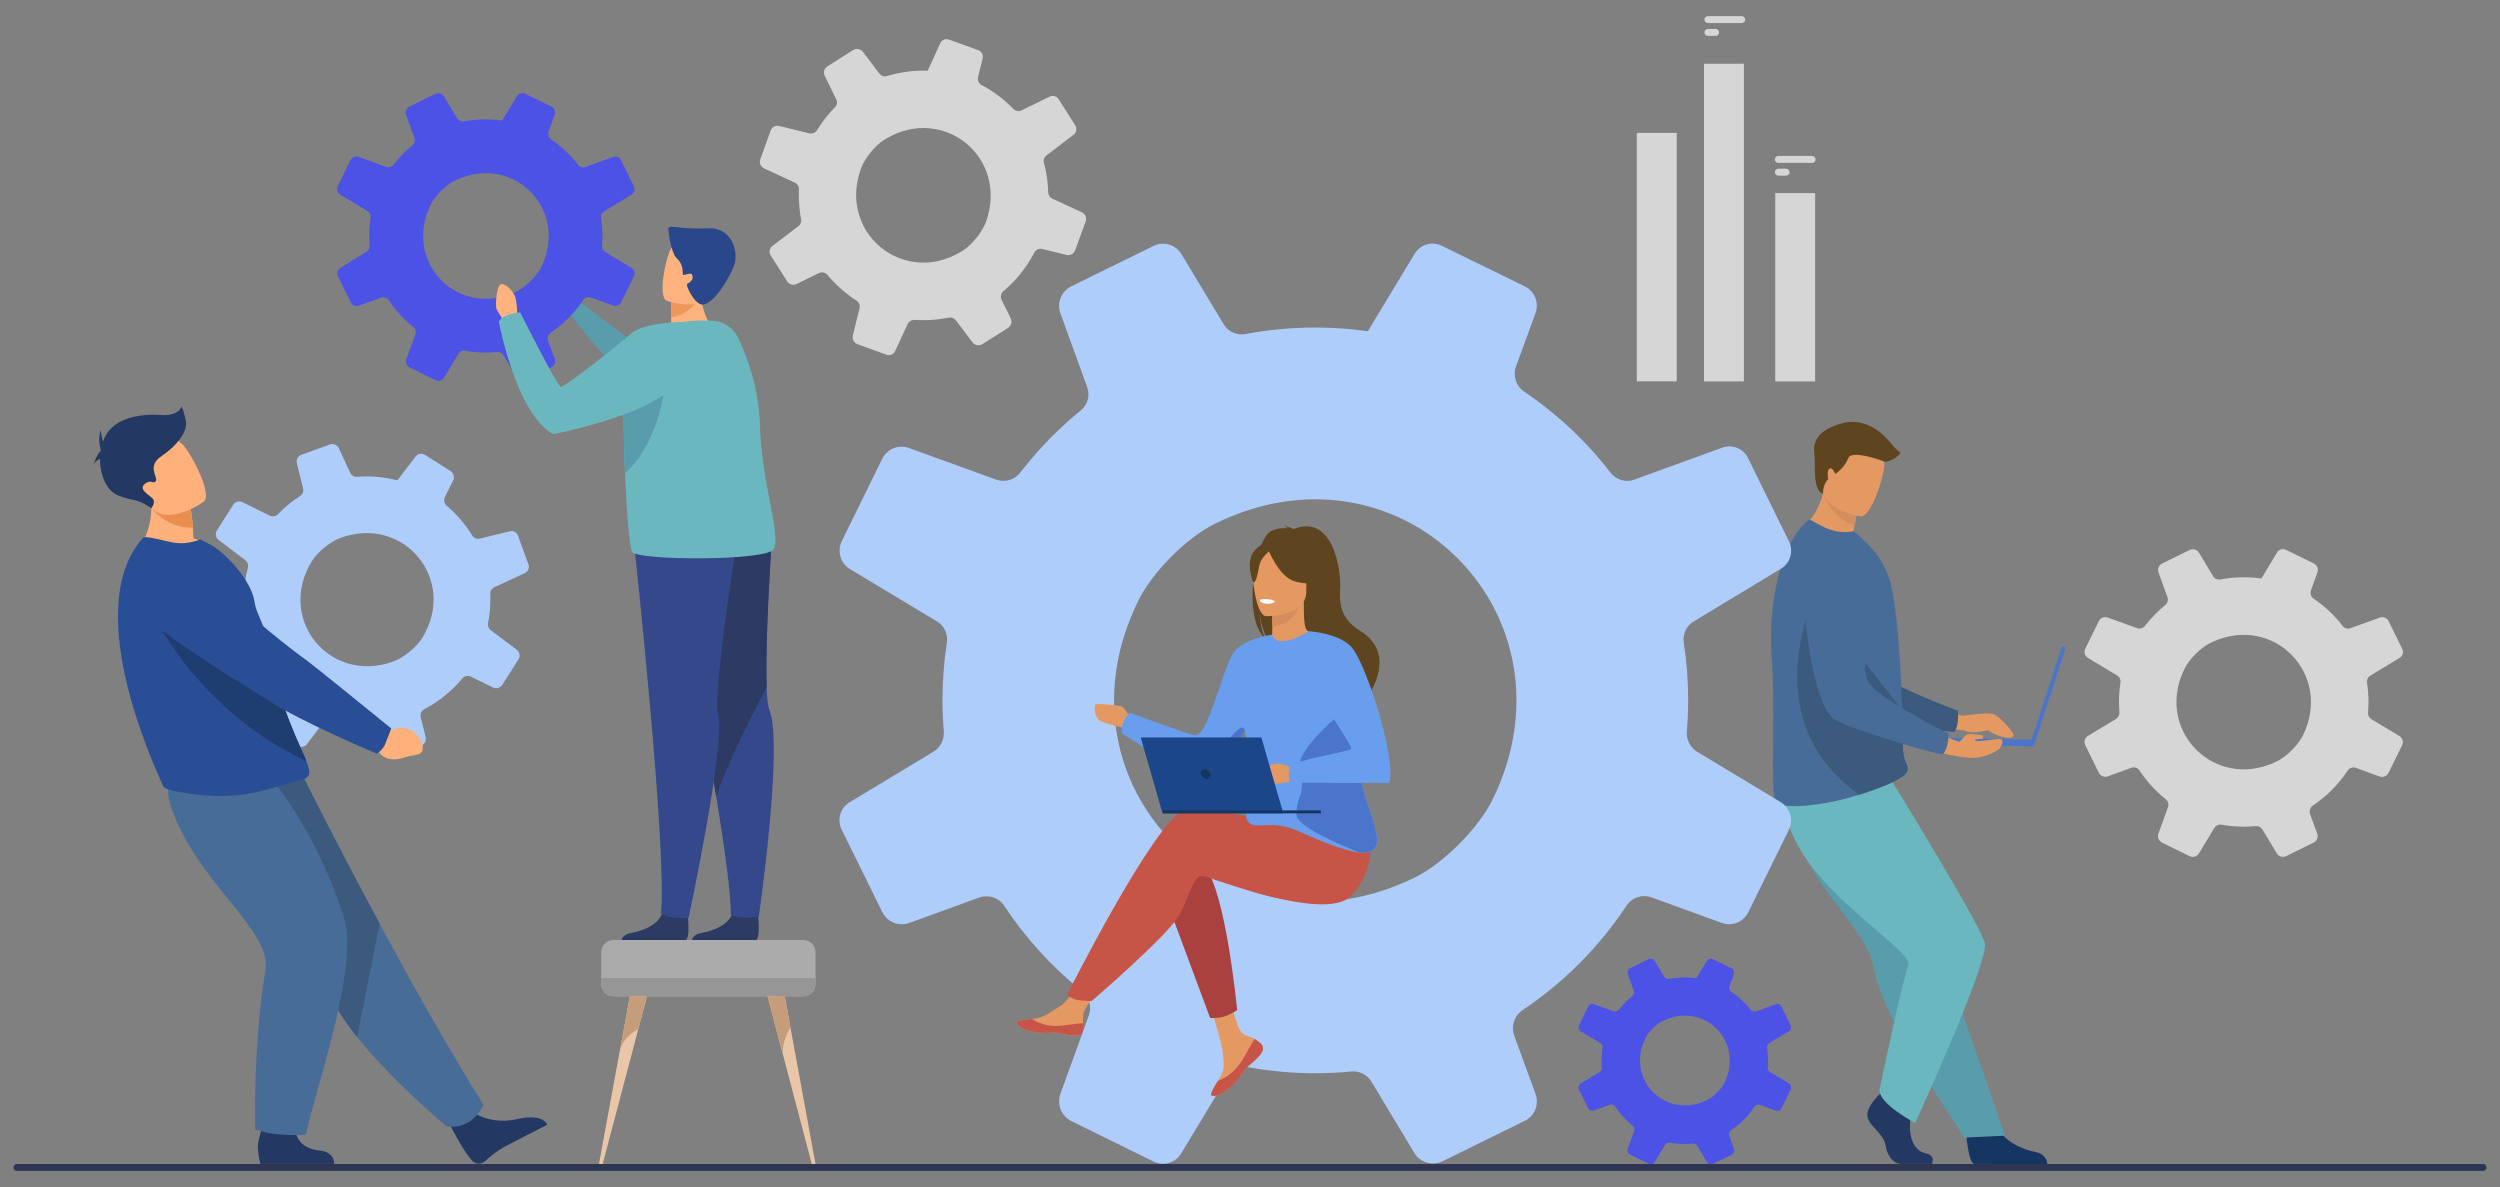 <svg xmlns="http://www.w3.org/2000/svg" xmlns:xlink="http://www.w3.org/1999/xlink" id="_x3C_Layer_x3E_" x="0px" y="0px" viewBox="0 0 2883.8 1369.2" style="enable-background:new 0 0 2883.8 1369.2;" xml:space="preserve"><rect x="0" y="0" width="2883.8" height="1369.2" fill="#808080" stroke="none"/><style type="text/css">	.st0{fill:#2E3552;}	.st1{fill:#EA8E50;}	.st2{fill:#1E3D70;}	.st3{fill:#233862;}	.st4{fill:#486C98;}	.st5{fill:#AFCDFB;}	.st6{fill:#3C597E;}	.st7{fill:#FFB07B;}	.st8{fill:#2A4E96;}	.st9{fill:#163560;}	.st10{fill:#599DAD;}	.st11{fill:#6BB7BF;}	.st12{fill:#E49963;}	.st13{fill:#D68D5D;}	.st14{fill:#4A75CB;}	.st15{fill:#5E441F;}	.st16{fill:#4D52E6;}	.st17{fill:#D6D6D6;}	.st18{fill:#C65447;}	.st19{fill:#AA413E;}	.st20{fill:#699DEE;}	.st21{fill:#FFFFFF;}	.st22{fill:#1C468A;}	.st23{fill:#ABABAB;}	.st24{fill:#969696;}	.st25{fill:#E8C6A7;}	.st26{fill:#C69D7B;}	.st27{fill:#FFB27D;}	.st28{fill:#2C3A64;}	.st29{fill:#35488B;}	.st30{fill:#ED975D;}	.st31{fill:#2B478B;}</style><g>	<path class="st0" d="M2864.6,1350.6H19.2c-1.9,0-3.5-1.6-3.5-3.5v-0.9c0-1.9,1.6-3.5,3.5-3.5h2845.4c1.9,0,3.5,1.6,3.5,3.5v0.9  C2868.1,1349,2866.5,1350.6,2864.6,1350.6z"></path>	<g>		<g>			<path class="st1" d="M446.3,824.9l9.5,7.7c0,0,26-9.3,31.8,21.6c0,0,1.6,13.2-6.8,13.2c-8.3,0-4.9-1.4-16.7-1.1    c-11.8,0.3-21.6-5.9-23.3-15.5l-5.6-8.1L446.3,824.9z"></path>			<path class="st2" d="M445.2,841.5c7.6-7.9,7-13.8,7-13.8s-87.7-71.8-96.6-77.7c-6.1-4-70.7-61.3-100.9-96.2    c-15-17.3-33.5-10.6-54.8-4.5l-17.5,5c-21.1,6.1-26.6,35.6-9.3,49.9c48.8,40.4,129.9,85.9,145.1,95.4    c37.7,23.7,111.5,51.9,111.5,51.9S438.7,848.3,445.2,841.5z"></path>		</g>		<path class="st3" d="M545.3,1282.8c0,0,21.3,16,53.9,7.5c0,0,26.3-6,32.1,7.1c0,0-40.3,20.5-50.5,26.1c-7.7,4.2-15.7,10.9-21.4,16   c-4.5,4.1-11.5,3.5-15.3-1.2c-1.8-2.2-3.8-4.8-6-7.8c-6.2-8.4-20.7-35.7-20.7-35.7L545.3,1282.8z"></path>		<path class="st4" d="M557.8,1274.6c0,0-13,29.9-42.9,24.4c0,0-61.1-50.4-102.9-102.8c-13.6-17-25.2-34.2-32-50   c-27.8-64.3-102.7-160.2-150.4-208.8l119.3-43.1c0,0,38.2,76.8,89,171.2C474.5,1133.5,517.7,1210.6,557.8,1274.6z"></path>		<g>			<path class="st5" d="M564.8,707.1c0.8-7.4,1-14.7,0.7-21.9c-0.2-3.3,1.7-6.4,4.7-7.8l35.2-16.3c3.8-1.8,5.6-6.1,4.2-10    l-12.2-33.4c-1.4-3.8-5.3-5.9-9.2-4.9l-34.7,8.5c-3.4,0.8-6.9-0.6-8.8-3.6c-7.9-12.9-17.9-24.6-29.5-34.4c-2.8-2.4-3.6-6.4-2-9.8    l9.6-19.5c1.8-3.7,0.6-8.2-2.9-10.5l-29.8-18.9c-3.5-2.2-8.2-1.4-10.7,1.9l-20.9,27.5c-6.4-1.6-13-2.8-19.8-3.6    c-9.1-1-18-1.1-26.8-0.4c-3.3,0.3-6.5-1.5-7.9-4.6l-13.2-28.4c-1.8-3.9-6.3-5.7-10.3-4.3l-32.8,11.9c-4,1.5-6.3,5.7-5.2,9.8    l7.1,29c0.8,3.3-0.5,6.8-3.4,8.7c-9.3,6-17.9,13.1-25.5,21c-2.5,2.6-6.3,3.2-9.5,1.7l-31.7-15.6c-3.7-1.8-8.3-0.6-10.5,3    l-18.8,29.7c-2.3,3.6-1.4,8.3,2,10.9l30.9,23.5c2.6,2,3.7,5.3,2.9,8.5c-1.9,7-3.2,14.2-4.1,21.7c-0.4,3.9-0.7,7.9-0.8,11.8    c-0.1,3.2-1.9,6.1-4.8,7.4l-33.8,15.7c-3.8,1.7-5.6,6.1-4.1,10l12,33c1.5,4,5.7,6.3,9.8,5.3l27.5-6.8c3.7-0.9,7.5,0.8,9.2,4.1    c6.8,13.2,15.6,25.2,26.1,35.6c2.5,2.5,3.2,6.3,1.6,9.5l-14,28.6c-1.9,3.8-0.6,8.5,3,10.8l29.6,18.8c3.5,2.2,8.2,1.4,10.8-1.9    l20.5-26.9c2.1-2.7,5.7-3.9,9-2.9c7.9,2.3,16.2,4,24.7,4.9c4.6,0.5,9.1,0.8,13.6,0.8c3.1,0,6,1.9,7.3,4.7l13.4,28.8    c1.8,3.9,6.3,5.8,10.4,4.3l32.9-12c3.9-1.4,6.1-5.6,5.2-9.6l-5.7-23.2c-0.9-3.7,0.8-7.4,4.1-9.2c16.8-8.8,31.7-20.9,43.9-35.5    c2.4-2.9,6.4-3.7,9.8-2.1l25.7,12.6c3.7,1.8,8.2,0.6,10.5-3l18.8-29.6c2.3-3.6,1.4-8.4-2-11L566,726.9c-2.5-1.9-3.6-5-3-8    C563.7,715,564.3,711.1,564.8,707.1z M453.4,763.2c-74,26.4-135.4-50.4-92.9-117c6.4-10,20.8-21.5,31.9-25.6    c74.1-27.3,136,49.3,94.3,115.8C480,747,465.1,759,453.4,763.2z"></path>		</g>		<path class="st6" d="M437.9,1065.5L412,1196.2c-13.6-17-25.2-34.2-32-50c-27.8-64.3-102.7-160.2-150.4-208.8l119.3-43.1   C348.8,894.3,387,971.1,437.9,1065.5z"></path>		<path class="st3" d="M340.4,1300.1c0,0-1.3,23.9,27.6,27c0,0,17.4,0.4,17.5,15.5h-85c0,0-2.4-6.1-3-19.2   c-0.5-10.1,9.8-36.4,9.8-36.4L340.4,1300.1z"></path>		<path class="st4" d="M309.7,894.3c0,0,53.1,58.4,86.9,163.5c18.3,57.2-33.6,201.1-43.8,251.1c0,0-34.9,3-58.7-6.3   c0,0-1.8-103.2,12.1-182.8c7.8-44.5-69.9-95.2-103.9-175.7c-23.1-54.7,5-53.8,39.6-55.1L309.7,894.3z"></path>		<path class="st7" d="M248.4,633.8c-29.6,16.7-90.1,1.3-90.1,1.3s24.6-28.1,13.4-73.3l23.2,11.8l24.9,12.7c0,0,1.6,8,2.7,22.3   c0.3,3.7,0.5,7.8,0.7,12.3C238.5,625.5,248.4,633.8,248.4,633.8z"></path>		<path class="st8" d="M356.8,891.2c0,5.2-6,7.7-7.3,7.9c-11.9,2.2-45.2,15.1-75.2,18.1c-25.3,2.6-48.7,0.1-74.4-5   c-3.4-0.7-11.4-2.8-12-6.1c-0.7-3.6-99.3-201.1-22.7-285.9c1.8-2,16.9,1.6,30.8,4.9c12.8,3,24.5,1.3,35-2.9l13,6.8   c15.9,8.9,46.1,40.4,49.6,65.2c1.8,12.6,9,21.9,11.1,33c0.8,4.1,1.6,8.1,2.4,12c1.6,7.7,3.2,14.9,4.9,21.9   c4.5,18.7,9.3,34.9,13.9,48.8c5,14.8,9.9,27.1,14.2,37.4c5.7,13.3,10.4,23.3,13.4,31C355.6,883.6,356.8,887.8,356.8,891.2z"></path>		<path class="st2" d="M353.5,878.2C214.2,812.6,166,686.7,166,686.7s113.1,41.7,141,52.6c1.6,7.7,3.2,14.9,4.9,21.9   c4.5,18.7,9.3,34.9,13.9,48.8c5,14.8,9.9,27.1,14.2,37.4C345.7,860.6,350.5,870.6,353.5,878.2z"></path>		<g>			<path class="st7" d="M434.9,840.2l12,4.4c0,0,24.1-17,39.1,10.7c0,0,5.4,12.1-3.2,14.7c-8.6,2.6-5.5,0.2-17.5,4.2    c-12.1,4-24,1.1-28.5-7.5l-8.2-6L434.9,840.2z"></path>			<path class="st8" d="M444.8,857.2c4.4-11.6,6.5-16.9,6.5-16.9s-90.9-74.1-100.2-80.5c-6.3-4.3-69.2-51.3-99.8-87.9    c-15.2-18.2-39.2-26.5-62.3-21.6l-19.1,4c-23,4.8-30.5,34-12.7,49.3c50.3,43.2,135.3,93.2,151.1,103.6    c39.3,25.8,126.2,62.1,126.2,62.1S441.3,866.3,444.8,857.2z"></path>		</g>		<path class="st1" d="M222.6,608.6c-29.1,1.6-48-22.4-48-22.4s13.1-7.3,20.3-12.6l24.9,12.7C219.9,586.2,221.5,594.2,222.6,608.6z"></path>		<path class="st7" d="M235,578.7c0,0-44,31.6-63.3,3.9c-19.3-27.7-37.9-42.3-10.6-63.7c27.3-21.4,40.2-14.6,48.9-6.9   C218.6,519.7,246,569.8,235,578.7z"></path>		<path class="st3" d="M214.6,487c-1.6-10.7-5.1-18.2-5.1-18.2s-2.8,11.4-23.7,9.9c-20.9-1.6-54.1,2.1-65.1,25.9   c-0.7,1.5-1.3,3.1-1.9,4.7c-2-5.3-2.5-13.2-2.5-13.2c-4,10.3,0,23.1,0,23.1h0c-0.1,0.4-0.1,0.7-0.2,1.1c-4.6,3.9-8.5,16-8.5,16   c1.4-3.4,4.8-5.6,7.8-7c-0.1,18.6,7.4,36.7,20.6,42.1c19.3,7.9,19.2,1.9,38.6,14.8c0,0,5.2-6.5,1.7-10.8c-3.6-4.3-17-10.7-9.5-17   c7.5-6.3,10.3,0.8,13-3.6c2.8-4.3-11.1-17,6.7-28.8C204.3,514.2,216.2,497.6,214.6,487z"></path>	</g>	<g>		<path class="st9" d="M2267.7,1303.8c0,0,2.4,38.3,9.8,38.8c1,0.1,37.5,0.1,37.5,0.1h46.7c0,0-0.4-11.5-14-13.9   c-13.6-2.4-36.5-12-44.7-30C2294.3,1279.8,2267.7,1303.8,2267.7,1303.8z"></path>		<path class="st10" d="M2082.8,989.3c6.7,12.6,14.4,24.4,22.3,35.6c24.6,34.6,51.3,63.1,55.9,90c0.9,5.4,2.4,11.2,4.3,17.2   c1.9,6.2,4.3,12.7,7.1,19.4c10.4,25.2,26,53.5,41.6,79.2c26.9,44.4,52.2,81.5,52.2,81.5l46.4-2.2c-1.9-5.2-22.1-66.5-49.1-141.5   c-11-30.4-22.7-62.8-33.9-94c-1.5-4.2-3-8.3-4.5-12.4c-3.4-9.6-6.8-19-10.1-28.1c-25.4-70.4-45.6-126.5-45.6-126.5   s-101.5-42.9-112.1-15.1C2048.4,915.3,2055.5,937.7,2082.8,989.3z"></path>		<path class="st3" d="M2168.1,1262.3c0,0-17,15.7-13.7,26.9c3.3,11.2,18.6,18.6,20.7,32.3c2.1,13.7,10.4,21.1,17.8,21.1   s35.5,0,35.5,0s5.5-9.6-7.8-12.5c-13.3-2.9-18.3-19-17.4-33.9c0.8-14.9-1.2-34.8-1.2-34.8l-28.2-6.6L2168.1,1262.3z"></path>		<path class="st11" d="M2183.1,902.2c0,0,106.8,173.3,106.8,187.1c0,30.5-80.7,206.1-80.7,206.1s-42.9-22.6-41.1-38.5   c0,0,25.7-123.3,33.2-143.1c7.5-19.8-135-94.5-142.5-184.7L2183.1,902.2z"></path>		<path class="st12" d="M2235.5,813c0,0,22,12.5,28.2,12.5c6.2,0,30.4-4.7,37.1-1.2c6.7,3.4,19,17.3,21.3,21.9   c4.1,8.2-16.6,4.6-26.4-2.4c-1.4-1-3.2-1.4-4.9-1c-5.1,1.1-15.6,3-20.7,1.1c-6.8-2.5-42.9-5.3-42.9-5.3L2235.5,813z"></path>		<path class="st6" d="M2067.8,642.4c0,0,22.8,162.4,60.7,176.9c18.7,7.2,101.1,23.4,125.5,25.1c0,0,6-4.8,4.5-24.6   c0,0-86.4-31.7-98.7-49c-18.3-25.7,11.3-104.9-11.6-129C2125.4,617.6,2086.8,607.3,2067.8,642.4z"></path>		<path class="st12" d="M2157.1,632.1c-30.5,7.9-81.2-20.4-81.2-20.4s19.7-13.2,26.9-42.2c0.4-1.5,0.7-3,1-4.5   c3.2-0.7,9.2-2,15.7-3.3l23.3,20.9c0,0-0.5,8.7-3.5,23.6c-0.5,2.6-1.1,5.4-1.8,8.4C2150.2,622.3,2157.1,632.1,2157.1,632.1z"></path>		<path class="st4" d="M2043.7,758.7c4.4,58.8-1.4,148.3,3.6,163.8c4.3,13.4,53.1,5.4,72.5,1c7.2-1.7,15.9-4,25-6.8   c25.2-7.8,52.6-18.9,55.5-27.2c0.1-0.3,0.2-0.6,0.3-1c0.3-1.2,0.2-2.3-0.1-3.5c-1-4.2-4.8-8.8-5.2-19.2   c-0.5-11.6-0.4-25.3-0.9-40.1c0-1.7,0-3.5-0.2-5.1l0-0.6c0-0.3,0-0.6,0-0.9c-0.4-16.4-1.3-33.7-2.3-50.8   c-0.6-10.8-1.4-21.4-2.2-31.6c-2.2-26.4-5.1-49.8-9.1-64.6c-6.4-24.1-20.5-39.9-33.3-51.4l-9.3-8c-10.4,2.3-22.6,0.8-33.7-4.5   c-12-5.7-16.1-9.8-18.2-8.2C2058.4,621.4,2038.5,686.8,2043.7,758.7z"></path>		<path class="st6" d="M2144.7,916.6c25.2-7.8,52.6-18.9,55.5-27.2c0.1-0.3,0.2-0.6,0.3-1c0-1.2,0-2.3-0.1-3.5   c-1-4.2-4.8-8.8-5.2-19.2c-0.5-11.6-0.4-25.3-0.9-40.1c0-1.7,0-3.5-0.2-5.1l0-0.6c0-0.3,0-0.6,0-0.9l-101.7-129.5   C2092.5,689.6,2024.1,832,2144.7,916.6z"></path>		<path class="st13" d="M2142.9,582.6c0,0-0.5,8.7-3.5,23.6c-22.8-7.4-33.1-27.9-36.6-36.7c0.4-1.5,0.7-3,1-4.5   c3.2-0.7,9.2-2,15.7-3.3L2142.9,582.6z"></path>		<path class="st12" d="M2146,595.7c0,0-49.7-8.3-44-39.1c5.6-30.8,3-52.7,35-48.7c31.9,4,35.9,16.9,36.6,27.6   C2174.1,546.3,2159.1,597.1,2146,595.7z"></path>		<g>							<rect x="2360" y="742.8" transform="matrix(-0.951 -0.309 0.309 -0.951 4360.548 2297.225)" class="st14" width="4.6" height="120.6"></rect>							<rect x="2219.4" y="852.2" transform="matrix(-1 -2.134937e-02 2.134937e-02 -1 4546.593 1760.52)" class="st14" width="126.5" height="7.6"></rect>		</g>		<path class="st12" d="M2221.9,864.5c0,0,40.6,10.7,55.9,9.6c15.2-1.1,27.9-8.4,29.8-12.2c1.9-3.8,5.9-10.5-4.4-9.3   c-10.4,1.2-24.5,3.4-25,1.5c-0.4-2,8.5-1.8,8.5-1.8s2.7-3.9-0.7-4.1c-3.4-0.1-13.3-2.8-16.9-1c-3.7,1.8-7.1,8.6-9.7,8.3   c-2.7-0.3-34-14.1-34-14.1L2221.9,864.5z"></path>		<path class="st4" d="M2077.9,649c0,0,4.8,163.9,40.8,182.5c17.8,9.2,97.9,34.4,122,38.8c0,0,6.5-4.2,7.2-23.9   c0,0-82.4-41.1-92.7-59.6c-15.3-27.5,22.8-103,2.7-129.5C2137.8,630.8,2100.6,616.2,2077.9,649z"></path>		<path class="st15" d="M2102.9,569.5c0,0-0.6-10.6,6-16.6c0,0-2.3-10.6,1.9-12.4c4.2-1.7,5.1,7.2,7,5.8c1.9-1.4,10.5-8,14.2-17.8   c3.7-9.8,37.3,2.1,41.2,3.8s16.5-4.7,19-10c0,0-7-5.6-10.1-9.8c-3.1-4.2-25.2-32.5-56-24.5c-30.8,8-35,22.7-33.2,35.3   C2094.5,536,2090.3,565.3,2102.9,569.5z"></path>	</g>	<g>		<path class="st5" d="M2053.8,925.1l-96.2-58c-8-4.9-12.5-13.9-11.8-23.2c1-11.9,1.5-23.9,1.5-36c0-22.6-1.6-44.6-5-66.1   c-1.6-10.1,2.9-20,11.6-25.1l100.5-60.7c10.8-6.4,14.8-20.1,9.2-31.5l-47.3-96.3c-5.4-10.9-18-15.9-29.4-11.9l-101.6,36.9   c-9.8,3.8-21,0.5-27.6-8.1c-27.9-36.2-61.7-67.8-99.8-93.6c-9.2-6.3-13-18.3-9.2-28.7l22.6-61.8c4.2-11.8-1-25-12.3-30.6   l-95.7-46.8c-2-1-3.9-1.7-6-2.1c-9.8-2.1-20.2,2.3-25.5,11.3l-43.4,71.8l-10.5,17.5c-19.7-2.8-40.1-4.3-60.5-4.3   c-27.6,0-54.7,2.6-80.7,7.5c-9.9,1.8-20-2.5-25.1-11.2l-48.8-81c-6.7-11-20.7-15.2-32.2-9.4l-73.7,36.2l-21.1,10.4   c-11.5,5.6-17,19.1-12.6,31.1l30.8,84.9c3.7,9.8,0.7,20.8-7.4,27.2c-23.9,19.5-45.7,41.4-64.8,65.5c-1.8,2-3.3,3.9-4.9,6   c-0.5,0.7-1.1,1.3-1.7,2c-6.7,7.2-17.2,9.6-26.5,6.1l-100.4-36.4c-1.1-0.5-2.3-0.7-3.4-1c-10.8-2.2-22.1,3.2-27.1,13.2l-46.8,95.4   c-5.6,11.5-1.6,25.4,9.4,32.1l100.4,60.4c8.6,5,13,14.8,11.4,24.6c-3.3,21.6-5,43.8-5,66.4c0,12,0.5,23.9,1.5,35.7   c0.7,9.6-3.9,18.8-12.1,23.7l-96.6,58.3c-10.7,6.4-14.7,20-9.2,31.3l46.9,95.2c5.6,11.5,19,17,31.3,12.6l80.4-29.2   c10.8-3.9,22.7,0,29,9.4c24.6,37.4,55,70.6,89.8,98.7c8.3,6.5,11.5,17.8,7.8,27.8l-32.8,90.5c-4.4,12.1,1.1,25.6,12.6,31.4   l95,46.7c11.4,5.6,25.2,1.5,31.6-9.3l2.6-4.2l50.4-83.5c5.4-8.9,15.6-13.5,25.9-11.6h0.1c24.6,4.4,50,6.7,76,6.7   c13.8,0,27.5-0.7,41.1-2c9.4-1,18.5,3.6,23.4,11.6l49.5,82.2c6.7,11.3,21.1,15.4,32.7,9.7l94.9-46.7c2.7-1.3,5-3.2,7-5.1   c6.3-6.6,8.6-16.5,5.4-25.5l-24.8-67.8c-2.9-8.3-1.2-17.7,4.3-24.3c1.5-1.7,3.2-3.3,5.1-4.7c47.8-31.9,88.6-72.9,120.4-120.9   c5.3-8.2,15.1-12.1,24.5-10.5c1.3,0.2,2.7,0.6,4,1.1l81.3,29.5c11.8,4.3,24.9-1,30.5-12.3l1.1-2.2l45.7-92.9   C2069.1,945.8,2064.9,931.9,2053.8,925.1z M1294.2,741.9c4.7-16.5,11-33.3,19.4-50.1c15.9-32,55.3-71.6,87.4-87.4   c3.4-1.7,6.9-3.3,10.3-4.9c210.1-94.4,412.7,111.9,310.8,322.1c-13.4,27.5-42.9,59.7-71.7,79.7c-6.7,4.5-13.4,8.6-19.6,11.5   c-29.3,14.2-58.5,22.6-86.9,25.7C1381.8,1056.5,1248.5,907.6,1294.2,741.9z"></path>	</g>	<g>		<path class="st16" d="M2063.3,1249.5l-21.5-12.9c-1.8-1.1-2.8-3.1-2.6-5.2c0.2-2.7,0.3-5.3,0.3-8c0-5-0.4-10-1.1-14.7   c-0.4-2.2,0.7-4.5,2.6-5.6l22.4-13.5c2.4-1.4,3.3-4.5,2.1-7l-10.6-21.5c-1.2-2.4-4-3.6-6.6-2.7l-22.7,8.2   c-2.2,0.8-4.7,0.1-6.2-1.8c-6.2-8.1-13.8-15.1-22.3-20.9c-2.1-1.4-2.9-4.1-2.1-6.4l5-13.8c0.9-2.6-0.2-5.6-2.7-6.8l-21.4-10.4   c-0.4-0.2-0.9-0.4-1.3-0.5c-2.2-0.5-4.5,0.5-5.7,2.5l-9.7,16l-2.4,3.9c-4.4-0.6-8.9-1-13.5-1c-6.2,0-12.2,0.6-18,1.7   c-2.2,0.4-4.5-0.5-5.6-2.5l-10.9-18.1c-1.5-2.5-4.6-3.4-7.2-2.1l-16.4,8.1l-4.7,2.3c-2.6,1.3-3.8,4.3-2.8,6.9l6.9,19   c0.8,2.2,0.2,4.7-1.6,6.1c-5.3,4.3-10.2,9.2-14.5,14.6c-0.4,0.4-0.7,0.9-1.1,1.3c-0.1,0.2-0.2,0.3-0.4,0.4   c-1.5,1.6-3.8,2.1-5.9,1.4l-22.4-8.1c-0.2-0.1-0.5-0.2-0.8-0.2c-2.4-0.5-4.9,0.7-6,3l-10.4,21.3c-1.3,2.6-0.4,5.7,2.1,7.2   l22.4,13.5c1.9,1.1,2.9,3.3,2.5,5.5c-0.7,4.8-1.1,9.8-1.1,14.8c0,2.7,0.1,5.3,0.3,8c0.2,2.1-0.9,4.2-2.7,5.3l-21.6,13   c-2.4,1.4-3.3,4.5-2.1,7l10.5,21.3c1.3,2.6,4.2,3.8,7,2.8l17.9-6.5c2.4-0.9,5.1,0,6.5,2.1c5.5,8.3,12.3,15.8,20.1,22   c1.9,1.5,2.6,4,1.7,6.2l-7.3,20.2c-1,2.7,0.2,5.7,2.8,7l21.2,10.4c2.5,1.3,5.6,0.3,7.1-2.1l0.6-0.9l11.2-18.6c1.2-2,3.5-3,5.8-2.6   h0c5.5,1,11.2,1.5,17,1.5c3.1,0,6.1-0.2,9.2-0.4c2.1-0.2,4.1,0.8,5.2,2.6l11.1,18.4c1.5,2.5,4.7,3.4,7.3,2.2l21.2-10.4   c0.6-0.3,1.1-0.7,1.6-1.1c1.4-1.5,1.9-3.7,1.2-5.7l-5.5-15.1c-0.7-1.9-0.3-3.9,1-5.4c0.3-0.4,0.7-0.7,1.1-1   c10.7-7.1,19.8-16.3,26.9-27c1.2-1.8,3.4-2.7,5.5-2.4c0.3,0.1,0.6,0.1,0.9,0.2l18.1,6.6c2.6,1,5.6-0.2,6.8-2.7l0.2-0.5l10.2-20.7   C2066.8,1254.1,2065.8,1251,2063.3,1249.5z M1893.8,1208.6c1-3.7,2.5-7.4,4.3-11.2c3.6-7.1,12.3-16,19.5-19.5   c0.8-0.4,1.5-0.7,2.3-1.1c46.9-21.1,92.1,25,69.4,71.9c-3,6.1-9.6,13.3-16,17.8c-1.5,1-3,1.9-4.4,2.6c-6.5,3.2-13,5-19.4,5.7   C1913.4,1278.8,1883.6,1245.6,1893.8,1208.6z"></path>	</g>	<g>		<path class="st17" d="M2767.7,849l-32.2-19.4c-2.7-1.6-4.2-4.6-3.9-7.7c0.3-4,0.5-8,0.5-12.1c0-7.5-0.5-14.9-1.7-22.1   c-0.5-3.4,1-6.7,3.9-8.4l33.6-20.3c3.6-2.1,5-6.7,3.1-10.5l-15.8-32.2c-1.8-3.6-6-5.3-9.8-4l-34,12.3c-3.3,1.3-7,0.2-9.2-2.7   c-9.3-12.1-20.6-22.7-33.4-31.3c-3.1-2.1-4.3-6.1-3.1-9.6l7.5-20.7c1.4-3.9-0.3-8.4-4.1-10.3l-32-15.7c-0.7-0.3-1.3-0.6-2-0.7   c-3.3-0.7-6.8,0.8-8.5,3.8l-14.5,24l-3.5,5.9c-6.6-0.9-13.4-1.4-20.3-1.4c-9.2,0-18.3,0.9-27,2.5c-3.3,0.6-6.7-0.8-8.4-3.7   l-16.3-27.1c-2.3-3.7-6.9-5.1-10.8-3.2l-24.6,12.1l-7.1,3.5c-3.9,1.9-5.7,6.4-4.2,10.4l10.3,28.4c1.2,3.3,0.2,7-2.5,9.1   c-8,6.5-15.3,13.9-21.7,21.9c-0.6,0.7-1.1,1.3-1.6,2c-0.2,0.2-0.4,0.5-0.6,0.7c-2.3,2.4-5.7,3.2-8.9,2l-33.6-12.2   c-0.4-0.2-0.8-0.2-1.1-0.3c-3.6-0.7-7.4,1.1-9.1,4.4l-15.7,31.9c-1.9,3.9-0.5,8.5,3.2,10.7l33.6,20.2c2.9,1.7,4.3,5,3.8,8.2   c-1.1,7.2-1.7,14.6-1.7,22.2c0,4,0.2,8,0.5,11.9c0.2,3.2-1.3,6.3-4.1,7.9l-32.3,19.5c-3.6,2.1-4.9,6.7-3.1,10.5l15.7,31.9   c1.9,3.9,6.4,5.7,10.5,4.2l26.9-9.8c3.6-1.3,7.6,0,9.7,3.2c8.2,12.5,18.4,23.6,30.1,33c2.8,2.2,3.9,5.9,2.6,9.3l-11,30.3   c-1.5,4.1,0.4,8.6,4.2,10.5l31.8,15.6c3.8,1.9,8.4,0.5,10.6-3.1l0.9-1.4l16.9-27.9c1.8-3,5.2-4.5,8.6-3.9h0   c8.2,1.5,16.7,2.3,25.4,2.3c4.6,0,9.2-0.2,13.7-0.7c3.2-0.3,6.2,1.2,7.8,3.9l16.6,27.5c2.3,3.8,7.1,5.2,10.9,3.2l31.7-15.6   c0.9-0.5,1.7-1.1,2.3-1.7c2.1-2.2,2.9-5.5,1.8-8.5l-8.3-22.7c-1-2.8-0.4-5.9,1.4-8.1c0.5-0.6,1.1-1.1,1.7-1.6   c16-10.7,29.6-24.4,40.3-40.4c1.8-2.7,5-4.1,8.2-3.5c0.5,0.1,0.9,0.2,1.4,0.4l27.2,9.9c3.9,1.4,8.3-0.3,10.2-4.1l0.4-0.7   l15.3-31.1C2772.8,856,2771.4,851.3,2767.7,849z M2513.6,787.8c1.6-5.5,3.7-11.2,6.5-16.8c5.3-10.7,18.5-23.9,29.2-29.2   c1.1-0.6,2.3-1.1,3.4-1.6c70.3-31.6,138,37.4,104,107.7c-4.5,9.2-14.3,20-24,26.6c-2.3,1.5-4.5,2.9-6.6,3.9   c-9.8,4.8-19.6,7.5-29.1,8.6C2543,893,2498.4,843.2,2513.6,787.8z"></path>	</g>	<g>		<path class="st17" d="M1247.9,244.9l-34.1-15.8c-2.8-1.3-4.7-4.2-4.7-7.3c-0.1-4-0.4-8-0.8-12c-0.8-7.5-2.1-14.8-4.1-21.8   c-0.9-3.3,0.3-6.7,3-8.8l31.2-23.8c3.4-2.5,4.2-7.2,1.9-10.8l-19.2-30.3c-2.2-3.4-6.6-4.6-10.2-2.9l-32.5,15.9   c-3.1,1.6-7,0.9-9.5-1.7c-10.6-11-22.9-20.3-36.6-27.5c-3.3-1.7-5-5.6-4.1-9.2l5.3-21.4c1-4.1-1.2-8.3-5.2-9.7l-33.5-12.1   c-0.7-0.3-1.4-0.4-2.1-0.5c-3.3-0.3-6.6,1.5-8.1,4.7L1073,75.3l-2.9,6.2c-6.7-0.2-13.5,0-20.3,0.8c-9.2,1-18.1,2.8-26.6,5.4   c-3.2,1-6.7-0.1-8.8-2.8l-19.1-25.2c-2.6-3.4-7.4-4.3-11.1-2l-23.2,14.7l-6.6,4.2c-3.6,2.3-5,7-3.1,10.8l13.3,27.1   c1.6,3.1,1,6.9-1.5,9.3c-7.2,7.3-13.7,15.4-19.2,24.1c-0.5,0.7-1,1.4-1.4,2.2c-0.1,0.3-0.3,0.5-0.5,0.7c-2,2.6-5.4,3.8-8.6,3   l-34.7-8.5c-0.4-0.1-0.8-0.2-1.2-0.2c-3.7-0.3-7.2,1.9-8.5,5.4L877,183.9c-1.5,4,0.4,8.5,4.3,10.3l35.6,16.5   c3,1.4,4.9,4.5,4.7,7.8c-0.3,7.3-0.1,14.7,0.7,22.3c0.4,4,1,7.9,1.8,11.8c0.6,3.2-0.6,6.4-3.2,8.3l-30,22.9   c-3.3,2.5-4.2,7.2-1.9,10.7l19,30c2.3,3.6,6.9,5,10.8,3.1l25.7-12.6c3.4-1.7,7.5-0.8,10,2.1c9.5,11.5,20.8,21.5,33.4,29.6   c3,1.9,4.5,5.5,3.6,9l-7.7,31.3c-1,4.2,1.3,8.5,5.3,10l33.3,12.1c4,1.5,8.5-0.4,10.2-4.2l0.7-1.5l13.7-29.6c1.5-3.2,4.7-5,8.2-4.8   l0,0c8.4,0.6,16.9,0.4,25.5-0.5c4.6-0.5,9.1-1.2,13.6-2.1c3.1-0.7,6.3,0.5,8.2,3l19.4,25.6c2.6,3.5,7.6,4.4,11.2,2l29.9-18.9   c0.8-0.5,1.6-1.2,2.1-2c1.8-2.4,2.3-5.8,0.9-8.7l-10.7-21.6c-1.3-2.7-1-5.8,0.6-8.2c0.4-0.6,0.9-1.2,1.5-1.7   c14.7-12.3,26.8-27.4,35.7-44.5c1.5-2.9,4.6-4.6,7.8-4.4c0.5,0,0.9,0.1,1.4,0.2l28.1,6.9c4.1,1,8.2-1.2,9.7-5.2l0.3-0.8l11.9-32.5   C1253.8,251.2,1251.9,246.7,1247.9,244.9z M988.7,211.4c1-5.7,2.5-11.5,4.6-17.4c4.1-11.2,15.8-25.8,25.9-32.2   c1.1-0.7,2.2-1.3,3.2-2c66.5-39,141.3,22.3,115,95.9c-3.5,9.6-12.1,21.4-21,29.1c-2.1,1.8-4.1,3.3-6.1,4.5   c-9.2,5.8-18.6,9.6-28,11.7C1029.2,312.8,979.5,268.1,988.7,211.4z"></path>	</g>	<g>		<g>			<path class="st12" d="M1455.1,1204.7c2,2.3,2.2,4.8,1.3,7.5c0,0,0,0,0,0c-1.8,5-7.8,10.6-14.8,16.2c-0.9,0.7-1.7,1.4-2.4,2    c-0.2,0.2-0.4,0.3-0.5,0.5c-0.1,0.1-0.3,0.3-0.4,0.4c-6.5,6-4.1,7.4-15.7,19.5c-13.3,13.9-22.5,14.1-25.1,12.8    c-2.2-1.1,2.3-8.4,7.2-16.7c0.2-0.4,0.5-0.8,0.7-1.2c0.7-1.1,1.3-2.2,2-3.3c5.8-9.9,4.3-14.6,2.9-29.4    c-1.1-12-18.7-67.2-18.7-67.2l25.5-4.4c0,0,7.7,43.9,16.2,50.7c4.5,3.6,9.6,3.6,13.9,6.3c0.3,0.2,0.6,0.4,0.9,0.6    C1450.6,1200.7,1453.1,1202.4,1455.1,1204.7z"></path>			<path class="st18" d="M1455.1,1204.7c2,2.3,2.2,4.8,1.3,7.5c0,0,0,0,0,0c-2.2,5-8.1,10.6-14.8,16.2c-0.9,0.7-1.7,1.4-2.3,2    c-0.2,0.2-0.4,0.3-0.5,0.5c-0.1,0.1-0.3,0.3-0.4,0.4c-6.5,6-4.1,7.4-15.7,19.5c-13.3,13.9-22.5,14.1-25.1,12.8    c-2.2-1.1,2.3-8.4,7.2-16.7c2.6-0.9,14.6-5.8,23.7-17.5c8-10.2,13.4-23.4,18.8-31c0.3,0.2,0.6,0.4,0.9,0.6    C1450.6,1200.7,1453.1,1202.4,1455.1,1204.7z"></path>			<path class="st12" d="M1249.3,1188.8c-1.6,7.9-12.8,6.6-25.4,3.5c-12.5-3.1-9.6,0.6-27.4-1.4c-17.9-2-23.3-8.6-23.8-11.3    c-0.5-2.4,8.3-3.2,17.8-4.3c1.2-0.1,2.4-0.3,3.6-0.4c10.7-1.3,18.5-8.2,28.2-13.9c9.2-5.4,22.9-27.2,22.9-27.2l24.5,1.9    c0,0-12.8,19.5-17.8,28c-2.9,5-2.8,11.6-2.4,16.7C1249.7,1183.2,1249.8,1186,1249.3,1188.8z"></path>			<path class="st18" d="M1223.9,1192.3c-12.5-3.1-9.6,0.6-27.4-1.4c-17.9-2-23.3-8.6-23.8-11.3c-0.5-2.4,8.3-3.2,17.8-4.3l0.1,0.2    c0,0,10.7,7.6,25.6,7.9c12.1,0.3,24.9-3.2,33.3-3c0.2,2.8,0.4,5.6-0.2,8.4C1247.7,1196.7,1236.5,1195.3,1223.9,1192.3z"></path>			<path class="st12" d="M1303.8,829.1c0,0-5.8-14.3-12.3-14.9c-6.4-0.6-26.8-3.8-28.3-0.9c-1.5,2.9,0,13.4,4.4,17.2    c4.4,3.8,31.5,9.9,31.5,9.9L1303.8,829.1z"></path>			<path class="st19" d="M1343.1,1032.2l52.8,142c0,0,8.1,0.8,15.9-1.5c7.2-2.1,15.3-7.5,15.3-7.5s-13.1-136.4-37.1-164.7    C1366,972.2,1343.1,1032.2,1343.1,1032.2z"></path>			<path class="st18" d="M1551.9,974.7c0,0-151.6-51.3-185.5-40.4c-33.8,10.9-135.4,212.9-135.4,212.9s2.3,3,8.5,5.4    c5.8,2.2,19.9,2,19.9,2s91.6-78.6,102.6-101.5c10.9-22.9,15.3-44.7,26.2-42.5c10.9,2.2,140.7,53.5,170.2,22.9    c29.5-30.5,21.8-70.2,21.8-70.2L1551.9,974.7z"></path>			<path class="st15" d="M1459.2,736.2c-2.4-5-5.1-13.9-6.5-29.7c0.2,1.6,2.9,21.5,10.6,32.8c31.5,20.7,92,89.8,90.8,102.9    c0,0,21.3-36.1,21.7-36.3c0,0,39.3-49.9-7.3-78.6c-23.7-14.5-23.5-33.2-22.5-49.4c1-16.2-6.5-86-53.8-67.7c0,0-7.6-3.4-11-2.9    c0,0,2.8,0.5,4.2,2c-5.5-0.3-13.3,0.1-19.9,3.8C1448,623,1432.5,711.6,1459.2,736.2z"></path>			<path class="st12" d="M1465.2,740.4c-0.2,0.1,15.2,8.1,26.8,4.9c10.9-3,18-17.1,17.8-17.1c-4.6-0.9-5.9-7.3-5.8-34.5l-2.1,0.4    l-35,6.9c0,0,0.8,11,0.8,21.4C1467.7,731.2,1467.2,739.4,1465.2,740.4z"></path>			<path class="st13" d="M1466.9,701c0,0,0.8,11,0.8,21.4c19.6-0.6,30-18.4,34.2-28.4L1466.9,701z"></path>			<path class="st15" d="M1505.6,690.3c0,0,10.3-16.2,12.7-30.1c1.8-9.9-3.3-46.7-40.2-41.4c0,0-10.7,1.1-20.8,7.9    c-8,5.4-19.6,17.1-6.6,49.2l3.4,10.8L1505.6,690.3z"></path>			<path class="st12" d="M1460.4,710.8c0,0,46.4,0.8,46.4-28.1c0-28.9,6-48.3-23.6-50c-29.6-1.7-35.4,9.3-37.7,19    C1443.1,661.3,1448.3,709.9,1460.4,710.8z"></path>			<path class="st15" d="M1462.1,632c0,0,12.7,33.9,32.2,38.9c19.5,5,27.9-0.2,27.9-0.2s-15-11.9-18.1-32.6    C1504.2,638.1,1471.7,615.9,1462.1,632z"></path>			<path class="st15" d="M1465.2,634.8c0,0-9.5,7.6-11.8,14.9c-2.3,7.4-3.4,22.5-7.8,22c0,0-9.6-23,1.2-36.1    C1458.2,621.8,1465.2,634.8,1465.2,634.8z"></path>			<path class="st20" d="M1568.5,865.2c4.6-19.2-11-56.4-27.2-87.2c-14.7-27.9-30-50.6-31.4-49.8c-38.9,23.1-42.4,3.9-42.4,3.9    s-35.3,4.7-45.3,21.9c-13.8,23.8-28.9,95.2-43.7,94.2c-6.8-0.5-75.2-26.2-75.2-26.2s-11.4,10.7-9.2,23.8c0,0,33.8,22.6,62.3,37    c15.1,7.6,28.7,13,35.2,11.5c13-3.1,33.3-33.2,44.3-51c0,0,0-0.1,0.1-0.1c14,79.3-5,97.4,4.6,105.7c10.2,8.8,24.7-4.2,56.7,9.7    c21,9.1,50.1,22.3,69.7,24.6c10.3,1.2,18-0.6,20.5-7.5C1594.7,955.4,1559.8,901.7,1568.5,865.2z"></path>			<path class="st21" d="M1470.7,693.3c0,0-0.9,3.7-10,3.1c0,0-7.7-0.5-7.4-4.5C1453.2,691.9,1460.7,689.1,1470.7,693.3z"></path>			<path class="st14" d="M1587.4,975.5c-2.5,6.9-10.2,8.7-20.5,7.5c-13.6-5.9-72.2-28.6-71.6-44c1-22.8,11.3-23.5,4-51.6    c-5.8-22.6,48.3-64.6,57-73.7c16.2,30.8,16.7,32.3,12.1,51.5C1559.8,901.7,1594.7,955.4,1587.4,975.5z"></path>			<path class="st14" d="M1435.8,843.2c-11,17.7-31.3,47.9-44.3,51c-6.4,1.5-20.1-3.8-35.2-11.5c11,2.8,21.7,2.8,32.1,1.8    c11.3-1.1,14.5-14.9,32.4-35.6C1432.4,835.4,1435.3,838.8,1435.8,843.2z"></path>			<path class="st12" d="M1490.2,886.9c0,0-9.8-7.6-19.1-5.8c-9.3,1.8-13.8,8.2-13.5,11.1c0.4,2.9,5.3,11.1,12.4,11.8    c7.1,0.7,27.3-4.4,27.3-4.4L1490.2,886.9z"></path>			<path class="st20" d="M1509.9,728.1c0,0,37.8,2.3,50.9,20.6c18.4,25.7,50.4,130.6,41.7,154.6l-115-0.5c0,0-2.8-13,1.1-19.3    c3.9-6.3,66.9-16.5,69.8-19.4c2.9-2.9-36.4-56.7-36.4-65.5C1522,789.9,1509.9,728.1,1509.9,728.1z"></path>		</g>		<g>			<g>				<polygon class="st22" points="1455,850.7 1315.9,850.7 1341,938.2 1480.3,938.2     "></polygon>				<rect x="1341.5" y="934.8" class="st9" width="182.1" height="3.4"></rect>			</g>			<path class="st9" d="M1396.4,893c-0.9-3.1-4.1-5.6-7.2-5.6s-4.9,2.5-4,5.6c0.9,3.1,4.1,5.6,7.2,5.6    C1395.5,898.6,1397.3,896.1,1396.4,893z"></path>		</g>	</g>	<g>		<g>			<path class="st23" d="M940.7,1098.3v37.1c0,7.7-6.3,13.9-13.9,13.9H707.4c-7.7,0-13.9-6.3-13.9-13.9v-37.1    c0-7.7,6.3-13.9,13.9-13.9h219.4C934.4,1084.3,940.7,1090.6,940.7,1098.3z"></path>			<path class="st24" d="M940.7,1128.6v6.8c0,7.7-6.3,13.9-13.9,13.9H707.4c-7.7,0-13.9-6.3-13.9-13.9v-7.3h243.2    C938.1,1128.1,939.4,1128.3,940.7,1128.6z"></path>			<g>				<path class="st25" d="M746.3,1149.3l-9.9,37.5c0,0,0,0,0,0l-41.2,155.9h-4.3l23.8-129.3c0-0.1,0.1-0.3,0.1-0.4l11.8-64     L746.3,1149.3z"></path>			</g>			<path class="st26" d="M746.3,1149.3l-9.9,37.5c0,0,0,0,0,0c-0.6,0.3-18.6,9.6-21.6,26.2l11.8-64L746.3,1149.3z"></path>			<g>				<path class="st25" d="M940.7,1342.7h-4.3l-33.5-127c0,0,0,0,0,0l-7.6-28.9c0,0,0,0,0,0l-9.9-37.5l19.8-0.3l6.7,36.6l5,27.4     c0,0.1,0.1,0.3,0.1,0.4L940.7,1342.7z"></path>			</g>			<path class="st25" d="M873.8,1198.4C873.8,1198.4,873.8,1198.4,873.8,1198.4C873.7,1198.1,873.7,1198.2,873.8,1198.4z"></path>			<path class="st26" d="M911.8,1185.5c-3.6,5.3-8.7,15.3-9,30.1l-7.6-28.9c0,0,0,0,0,0l-9.9-37.5l19.8-0.3L911.8,1185.5z"></path>		</g>		<g id="man_10_">			<path class="st10" d="M663.4,353.7c5.1-5.3,8.6-3.3,8.6-3.3s60.2,46.2,66,49.6c5.7,3.4,84.1,5.6,84.1,5.6s31.4-0.4,39,15.7    c6.6,14,1.9,26-4.9,34.9c-8.1,10.5-22,14.9-34.8,11.2c-28.7-8.4-85.8-25.5-96.5-32c-23.8-14.5-66.7-72.6-66.7-72.6    S659.3,357.9,663.4,353.7z"></path>			<g>				<path class="st16" d="M728.2,308.8l-30.1-18.1c-2.5-1.5-3.9-4.3-3.7-7.2c0.3-3.7,0.5-7.5,0.5-11.3c0-7-0.5-13.9-1.6-20.6     c-0.5-3.1,0.9-6.2,3.6-7.9l31.4-19c3.4-2,4.6-6.3,2.9-9.8l-14.8-30.1c-1.7-3.4-5.6-5-9.2-3.7l-31.7,11.5     c-3.1,1.2-6.5,0.2-8.6-2.5c-8.7-11.3-19.3-21.2-31.2-29.3c-2.9-2-4.1-5.7-2.9-9l7-19.3c1.3-3.7-0.3-7.8-3.8-9.6l-29.9-14.6     c-0.6-0.3-1.2-0.5-1.9-0.7c-3.1-0.7-6.3,0.7-8,3.5l-13.6,22.4l-3.3,5.5c-6.2-0.9-12.5-1.3-18.9-1.3c-8.6,0-17.1,0.8-25.2,2.3     c-3.1,0.6-6.2-0.8-7.9-3.5l-15.2-25.3c-2.1-3.4-6.5-4.7-10.1-2.9l-23,11.3l-6.6,3.3c-3.6,1.8-5.3,6-3.9,9.7l9.6,26.5     c1.1,3.1,0.2,6.5-2.3,8.5c-7.5,6.1-14.3,12.9-20.3,20.4c-0.6,0.6-1,1.2-1.5,1.9c-0.2,0.2-0.3,0.4-0.5,0.6     c-2.1,2.3-5.4,3-8.3,1.9l-31.4-11.4c-0.3-0.2-0.7-0.2-1.1-0.3c-3.4-0.7-6.9,1-8.5,4.1l-14.6,29.8c-1.8,3.6-0.5,7.9,2.9,10     l31.4,18.9c2.7,1.6,4.1,4.6,3.6,7.7c-1,6.7-1.6,13.7-1.6,20.8c0,3.8,0.2,7.5,0.5,11.1c0.2,3-1.2,5.9-3.8,7.4L392.7,309     c-3.3,2-4.6,6.2-2.9,9.8l14.7,29.8c1.8,3.6,5.9,5.3,9.8,3.9l25.1-9.1c3.4-1.2,7.1,0,9.1,2.9c7.7,11.7,17.2,22.1,28.1,30.8     c2.6,2,3.6,5.6,2.5,8.7l-10.3,28.3c-1.4,3.8,0.3,8,3.9,9.8l29.7,14.6c3.6,1.8,7.9,0.5,9.9-2.9l0.8-1.3l15.7-26.1     c1.7-2.8,4.9-4.2,8.1-3.6h0c7.7,1.4,15.6,2.1,23.7,2.1c4.3,0,8.6-0.2,12.8-0.6c2.9-0.3,5.8,1.1,7.3,3.6l15.5,25.7     c2.1,3.5,6.6,4.8,10.2,3l29.6-14.6c0.8-0.4,1.6-1,2.2-1.6c2-2.1,2.7-5.2,1.7-8l-7.7-21.2c-0.9-2.6-0.4-5.5,1.3-7.6     c0.5-0.5,1-1,1.6-1.5c14.9-10,27.7-22.8,37.6-37.8c1.6-2.6,4.7-3.8,7.7-3.3c0.4,0.1,0.8,0.2,1.3,0.3l25.4,9.2     c3.7,1.3,7.8-0.3,9.5-3.8l0.3-0.7l14.3-29C733,315.3,731.7,310.9,728.2,308.8z M490.9,251.6c1.5-5.2,3.4-10.4,6-15.7     c5-10,17.3-22.4,27.3-27.3c1.1-0.5,2.1-1,3.2-1.5c65.6-29.5,128.9,35,97.1,100.6c-4.2,8.6-13.4,18.6-22.4,24.9     c-2.1,1.4-4.2,2.7-6.1,3.6c-9.2,4.4-18.3,7-27.2,8C518.3,349.9,476.7,303.4,490.9,251.6z"></path>			</g>			<path class="st27" d="M596.8,368.9c0,0,0.1-22.2-3.4-28.7c-3.5-6.5-11.6-14.5-16.1-12c-4.6,2.6-6,24.2-4.6,28.1    c1.4,3.9,11.8,18.4,11.8,18.4L596.8,368.9z"></path>			<path class="st28" d="M872.4,1084.3c5-4.2,2-28,2-28s-25.5-20.4-29-4.8c-3.5,15.6-24.2,22.6-36,24.6c-7.9,1.3-10.5,5.5-11.4,8.2    H872.4z"></path>			<path class="st29" d="M875.3,1057.4c-23.6,3.7-32.3-2-32.3-2c0.3-23.3-6.9-75.7-16.7-136c-13-79.4-30.6-172.4-41.7-229.7    c-6.4-33-10.7-54.1-10.7-54.1l19.3-0.4l96.3-1.9c0,0-7.2,106.6-5.2,159.2c0.5,12.6,1.5,22.1,3.2,26.3    C904,858.8,875.3,1057.4,875.3,1057.4z"></path>			<path class="st28" d="M884.4,792.6c-13.1,24.5-45.9,87.5-58.1,126.9c-13-79.4-30.6-172.4-41.7-229.7c0.5-21.7,3.1-40.6,8.7-54.5    l96.3-1.9C889.6,633.4,882.4,740,884.4,792.6z"></path>			<path class="st28" d="M791.3,1084.3c5-4.2,2-28,2-28s-25.5-20.4-29-4.8c-3.5,15.6-24.2,22.6-36,24.6c-7.9,1.3-10.5,5.5-11.4,8.2    H791.3z"></path>			<path class="st29" d="M732.1,633.3c0,0,37.8,350.1,30.3,420.7c0,0,8.1,6.3,31.9,4.9c0,0,43.2-201.7,34.1-234.3    c-6.4-22.7,19-182.9,19-182.9L732.1,633.3z"></path>			<path class="st27" d="M825.2,383c0,0-48.1,24-72,13.1c0,0,10-13,21.3-18.4c-0.2-4.3-0.4-8.1-0.4-11.6    c-0.2-11.4,0.4-17.8,0.4-17.8l20.7-15.1l14.1-10.2c-0.8,6.3-0.9,12.2-0.6,17.6C810.6,368.3,825.2,383,825.2,383z"></path>			<path class="st30" d="M808.7,340.6c0,0-11.2,22.4-34.6,25.6c-0.2-11.4,0.4-17.8,0.4-17.8l20.7-15.1    C804.3,336.7,808.7,340.6,808.7,340.6z"></path>			<path class="st27" d="M769.1,346.9c0,0,43.1,15.3,52.2-11.6c9.1-27,20.8-43.1-6.3-54.1c-27.1-10.9-36-2.5-41.2,5.8    C768.6,295.3,758.1,342.2,769.1,346.9z"></path>			<path class="st11" d="M892.6,633.3c-6.7,14-156,13.4-163.3,3.5c-3-4-6.4-44.3-8.4-91.1c-1.1-25.9-1.7-53.9-1.6-78.8    c0.2-40.7,2.5-73.2,8.2-75.7c32-13.9,51.8-22.7,93.5-21.4c12.9,0.4,24.5,7.8,30.2,19.4c10,20.8,24.3,57.6,25.4,101.1    C878.3,557.3,901.1,615.6,892.6,633.3z"></path>			<path class="st10" d="M767.6,439.3c0,0-4.9,70.1-46.7,106.4c-1.1-25.9-1.7-53.9-1.6-78.8C731.8,450.2,748.3,438.2,767.6,439.3z"></path>			<path class="st11" d="M788.1,371.3c0,0-45.9,0.3-60.3,13.7c-10.3,9.6-76.6,61.9-80.9,61.2c-4.2-0.7-46.9-85.9-46.9-85.9    s-21.1,1.8-24.6,10.9c0,0,19.9,106.4,62.7,129.6c0,0,108.3-20.5,140.4-56.4C795.2,425.8,788.1,371.3,788.1,371.3z"></path>			<path class="st31" d="M771,266c0,0,2.5,25.7,10.3,32.7c7.7,7,5.7,16.7,6.5,18.1c0.8,1.4,8.8-2.7,10.2-0.4c3.2,5.4-1.8,9.4-5,10.7    c-3.2,1.3,8.2,23.4,16.5,24.2c14.4,1.4,36.7-38.4,38.6-50.1c2.5-15.3-6.2-39.1-31-37.9C778.1,265.2,770.2,256.7,771,266z"></path>		</g>	</g>	<g>		<rect x="1888.1" y="153.3" class="st17" width="46" height="286.6"></rect>		<rect x="1965.6" y="73.5" class="st17" width="46" height="366.5"></rect>		<rect x="2047.8" y="222.7" class="st17" width="46" height="217.3"></rect>		<path class="st17" d="M2009.1,18.6h-39c-2.2,0-4,1.8-4,4s1.8,4,4,4h39c2.2,0,4-1.8,4-4S2011.3,18.6,2009.1,18.6z"></path>		<path class="st17" d="M1979,41.4c2.2,0,4-1.8,4-4c0-2.2-1.8-4-4-4h-8.9c-2.2,0-4,1.8-4,4c0,2.2,1.8,4,4,4H1979z"></path>		<path class="st17" d="M2090.3,179.9h-39c-2.2,0-4,1.8-4,4l0,0c0,2.2,1.8,4,4,4h39c2.2,0,4-1.8,4-4l0,0   C2094.3,181.7,2092.5,179.9,2090.3,179.9z"></path>		<path class="st17" d="M2051.4,202.6h8.9c2.2,0,4-1.8,4-4s-1.8-4-4-4h-8.9c-2.2,0-4,1.8-4,4S2049.1,202.6,2051.4,202.6z"></path>	</g></g></svg>